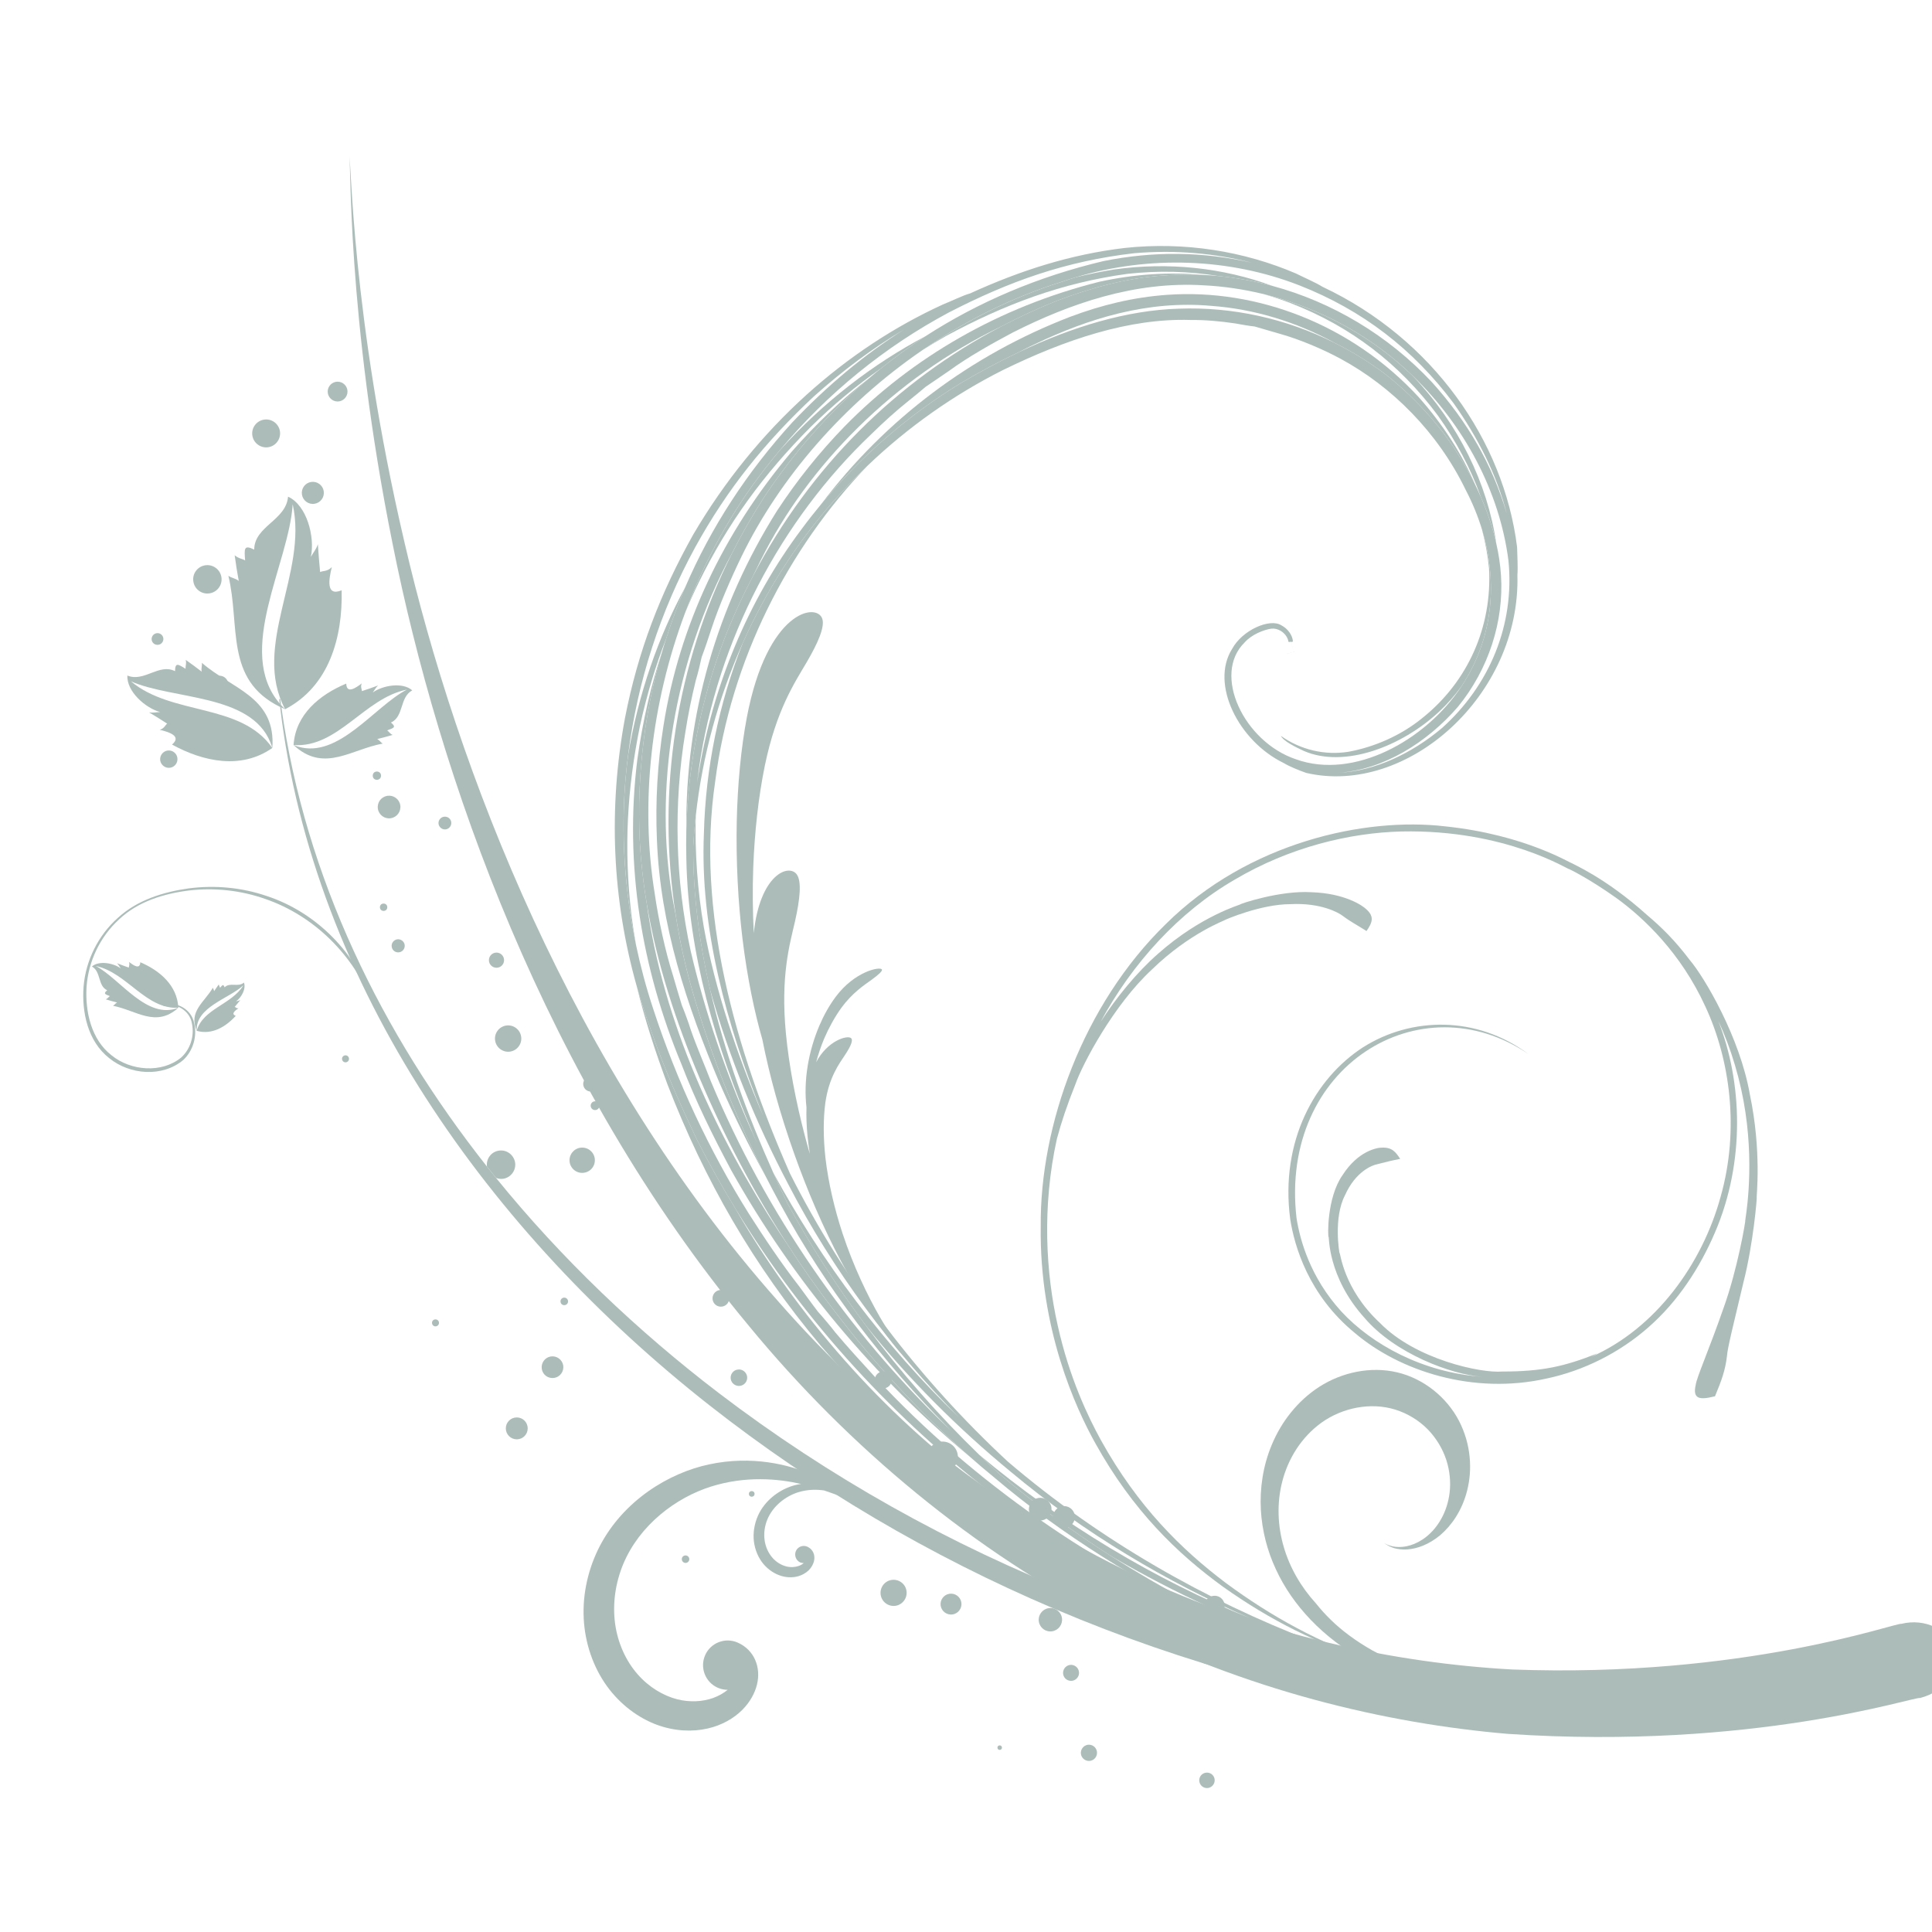 <?xml version="1.0" encoding="utf-8"?>
<!-- Generator: Adobe Illustrator 16.0.3, SVG Export Plug-In . SVG Version: 6.00 Build 0)  -->
<!DOCTYPE svg PUBLIC "-//W3C//DTD SVG 1.1//EN" "http://www.w3.org/Graphics/SVG/1.1/DTD/svg11.dtd">
<svg version="1.1" id="Layer_1" xmlns="http://www.w3.org/2000/svg" xmlns:xlink="http://www.w3.org/1999/xlink" x="0px" y="0px"
	 width="120px" height="120px" viewBox="0 0 120 120" enable-background="new 0 0 120 120" xml:space="preserve">
<g opacity="0.5">
	<g>
		<g>
			<g>
				<path fill="#597A74" d="M23.132,62.337L23.132,62.337c-0.924-3.095-3.478-5.678-6.579-6.689
					c-1.543-0.528-3.205-0.678-4.814-0.471c-1.594,0.221-3.216,0.724-4.424,1.839c-1.214,1.081-1.99,2.638-2.124,4.265
					c-0.118,1.583,0.254,3.393,1.593,4.443c1.273,1.035,3.289,1.209,4.598,0.115c0.614-0.574,0.878-1.483,0.674-2.292
					c-0.146-0.845-1.116-1.41-1.903-1.094l0.018,0.045c0.778-0.263,1.638,0.303,1.751,1.083c0.164,0.762-0.101,1.595-0.676,2.11
					c-1.201,0.982-3.127,0.83-4.319-0.145c-1.257-0.974-1.646-2.706-1.55-4.253c0.109-1.58,0.841-3.115,2.019-4.188
					c1.17-1.109,2.782-1.603,4.36-1.797c1.592-0.186,3.224-0.003,4.731,0.531C19.52,56.885,21.982,59.334,23.132,62.337z"/>
			</g>
		</g>
		<path fill="#597A74" d="M5.957,60c1.525,0.82,3.178,3.368,5.12,2.593c-1.395,1.261-2.608,0.16-4.058-0.121
			c0.109-0.062,0.129-0.138,0.254-0.206c-0.255-0.062-0.432-0.113-0.702-0.195c0.134-0.062,0.165-0.14,0.252-0.201
			c-0.302-0.117-0.422-0.154-0.164-0.362c-0.598-0.276-0.37-1.153-0.95-1.477c0.44-0.382,1.337-0.217,1.795,0.12
			c-0.099-0.131-0.125-0.217-0.237-0.324c0.163,0.068,0.541,0.205,0.734,0.272c-0.009-0.075,0.077-0.191,0.008-0.354
			c0.267,0.204,0.685,0.507,0.706,0.021c1.209,0.52,2.292,1.434,2.362,2.827C9.058,62.703,7.886,60.41,5.957,60z"/>
		<path fill="#597A74" d="M15.114,61.203c-0.896,0.828-2.972,1.344-2.896,2.822c-0.521-1.217,0.488-1.779,1.004-2.678
			c0.021,0.083,0.064,0.117,0.076,0.215c0.103-0.157,0.179-0.262,0.295-0.421c0.01,0.099,0.058,0.139,0.076,0.213
			c0.148-0.175,0.199-0.249,0.281-0.03c0.321-0.334,0.85,0.017,1.2-0.295c0.151,0.383-0.161,0.94-0.493,1.168
			c0.113-0.031,0.178-0.033,0.271-0.082c-0.083,0.096-0.258,0.312-0.348,0.425c0.054,0.014,0.108,0.099,0.233,0.088
			c-0.198,0.131-0.491,0.343-0.171,0.468c-0.625,0.687-1.482,1.197-2.426,0.93C12.606,62.65,14.401,62.393,15.114,61.203z"/>
	</g>
	<g>
		<path fill="#597A74" d="M95.359,104.958c-1.293-0.052-2.465-0.169-3.533-0.33c-0.986-0.151-1.889-0.341-2.715-0.572
			c-0.777-0.214-1.492-0.46-2.152-0.729c-0.624-0.251-1.202-0.533-1.734-0.826c-0.508-0.288-0.977-0.591-1.41-0.913
			c-0.418-0.309-0.803-0.632-1.15-0.973c-0.34-0.326-0.648-0.673-0.928-1.024c-0.938-1.026-1.63-2.23-2.002-3.512
			c-0.378-1.287-0.441-2.708-0.091-4.063c0.179-0.699,0.47-1.378,0.876-2.007c0.413-0.633,0.943-1.205,1.578-1.659
			c1.287-0.912,3.027-1.271,4.559-0.799c0.766,0.239,1.464,0.664,2.017,1.222c0.539,0.555,0.937,1.223,1.163,1.922
			c0.217,0.674,0.275,1.365,0.202,2.01c-0.073,0.611-0.26,1.173-0.53,1.648c-0.247,0.442-0.563,0.813-0.911,1.09
			c-0.318,0.258-0.668,0.439-1.007,0.54c-0.317,0.098-0.629,0.124-0.912,0.093c-0.265-0.03-0.506-0.112-0.7-0.231
			c0.173,0.131,0.378,0.238,0.611,0.312c0.252,0.071,0.532,0.099,0.824,0.079c0.315-0.022,0.646-0.099,0.979-0.236
			c0.355-0.145,0.715-0.361,1.052-0.64c0.359-0.305,0.695-0.685,0.98-1.134c0.305-0.481,0.551-1.039,0.704-1.655
			c0.164-0.646,0.224-1.354,0.151-2.083c-0.071-0.75-0.288-1.516-0.656-2.229c-0.755-1.462-2.186-2.629-3.838-3.019
			c-1.65-0.391-3.438-0.005-4.835,0.892c-0.686,0.44-1.283,0.994-1.78,1.613c-0.488,0.606-0.874,1.27-1.166,1.963
			c-0.284,0.67-0.478,1.368-0.587,2.058c-0.109,0.68-0.14,1.357-0.104,2.018c0.074,1.292,0.4,2.542,0.927,3.674
			c0.523,1.142,1.259,2.198,2.166,3.148c0.467,0.488,0.992,0.955,1.566,1.393c0.597,0.453,1.258,0.88,1.979,1.277
			c0.379,0.204,0.776,0.402,1.191,0.589c0.43,0.191,0.877,0.378,1.354,0.552c0.488,0.181,1.005,0.351,1.556,0.505
			c0.565,0.166,1.168,0.312,1.804,0.446c0.667,0.14,1.376,0.264,2.127,0.365c0.794,0.106,1.639,0.191,2.541,0.252
			c0.475,0.032,0.966,0.058,1.469,0.067c0.523,0.021,1.068,0.028,1.627,0.026c0.587-0.004,1.191-0.014,1.818-0.038
			c0.658-0.029,1.336-0.064,2.047-0.116c0.493-0.038,1.006-0.081,1.524-0.133l0.587-1.431c-1.619,0.242-3.103,0.406-4.464,0.505
			C98.367,104.989,96.781,105.011,95.359,104.958z"/>
	</g>
	<g>
		<path fill="#597A74" d="M36.256,100.527c0.074,1.51,0.576,3.003,1.443,4.204c0.832,1.15,1.951,1.972,3.101,2.399
			c1.09,0.4,2.204,0.45,3.149,0.231c0.889-0.198,1.635-0.636,2.153-1.154c0.486-0.485,0.783-1.048,0.913-1.564
			c0.266-1.079-0.161-2.164-1.194-2.618c-0.777-0.343-1.682,0.008-2.022,0.778c-0.344,0.776,0.008,1.685,0.781,2.025
			c0.2,0.088,0.412,0.129,0.619,0.13c-0.254,0.206-0.559,0.382-0.915,0.51c-0.629,0.223-1.417,0.28-2.227,0.077
			c-0.861-0.224-1.748-0.747-2.452-1.552c-0.749-0.851-1.24-1.97-1.4-3.146c-0.169-1.237,0.021-2.531,0.502-3.692
			c1.018-2.44,3.279-4.139,5.47-4.826c2.145-0.67,4.152-0.483,5.577-0.159c-0.075,0.012-0.146,0.025-0.223,0.04
			c-0.89,0.186-1.863,0.794-2.376,1.771c-0.24,0.473-0.371,1.018-0.346,1.563c0.028,0.525,0.201,1.043,0.505,1.465
			c0.289,0.396,0.681,0.684,1.08,0.83c0.376,0.143,0.77,0.158,1.096,0.087c0.312-0.074,0.567-0.222,0.749-0.4
			c0.168-0.176,0.271-0.369,0.317-0.551c0.096-0.372-0.057-0.752-0.414-0.909c-0.273-0.117-0.588,0.001-0.707,0.269
			c-0.117,0.272,0.004,0.592,0.272,0.712c0.069,0.028,0.145,0.04,0.216,0.038c-0.087,0.072-0.193,0.139-0.315,0.179
			c-0.221,0.078-0.495,0.099-0.778,0.027c-0.297-0.077-0.611-0.258-0.852-0.536c-0.261-0.298-0.434-0.691-0.488-1.098
			c-0.061-0.432,0.008-0.88,0.174-1.286c0.354-0.848,1.144-1.441,1.906-1.682c0.592-0.185,1.156-0.179,1.614-0.115
			c0.759,0.254,1.175,0.439,1.236,0.365c0.006-0.004,0.009-0.018,0.006-0.029c0.005-0.002,0.008-0.001,0.01-0.008
			c0.011-0.011-0.011-0.047-0.068-0.1c-0.188-0.241-0.827-0.729-1.953-1.221c-1.432-0.621-3.718-1.187-6.347-0.63
			c-2.547,0.533-5.356,2.271-6.817,5.085C36.548,97.393,36.177,98.966,36.256,100.527z"/>
	</g>
	<g>
		<path fill="#597A74" d="M39.75,45.082c-0.805,3.943-1.007,7.619-0.539,11.678c0.08,0.641,0.177,1.278,0.289,1.912
			c-0.709-3.4-0.932-6.903-0.648-10.286c0.045-0.495,0.097-0.993,0.162-1.481c0.636-3.815,1.871-7.342,3.552-10.438
			c-0.45,1.05-0.848,2.12-1.193,3.213C40.704,41.392,40.174,43.157,39.75,45.082z"/>
		<path fill="#597A74" d="M75.371,100.48c0.006,0.002,0.017,0.005,0.025,0.008c0.025,0.012,0.051,0.022,0.072,0.036
			C75.438,100.509,75.404,100.49,75.371,100.48z"/>
		<path fill="#597A74" d="M41.466,67.376c-0.769-2.069-1.421-4.065-1.917-6.124c0.258,0.918,0.55,1.83,0.882,2.731
			c0.802,2.335,1.812,4.611,2.876,6.84c0.74,1.459,1.539,2.884,2.386,4.269c3.8,6.594,9.114,12.682,15.282,17.209
			c0.334,0.253,0.687,0.515,1.056,0.775c1.232,0.935,2.495,1.824,3.78,2.669c3.497,2.279,7.104,4.177,10.719,5.66
			c-7.335-2.793-14.349-6.952-20.416-12.478c-1.815-1.66-3.516-3.467-5.134-5.341C46.785,78.584,43.768,73.313,41.466,67.376z"/>
		<path fill="#597A74" d="M77.89,101.454c6.608,2.399,13.222,3.569,19.019,3.8c-4.816-0.327-10.322-1.204-15.687-3.058
			c-4.147-1.335-8.22-3.221-12.141-5.501c-2.362-1.504-4.725-3.22-7.02-5.159c-0.424-0.386-0.841-0.784-1.256-1.191
			c5.157,4.32,10.964,7.783,16.816,10.155c-5.136-2.233-10.27-5.264-14.833-9.078c-3.302-2.719-6.338-5.753-9.012-9.092
			c-1.761-2.367-3.395-4.903-4.859-7.57c-0.303-0.637-0.603-1.278-0.892-1.927c3.03,5.561,6.936,10.773,11.521,15.187
			c-4.167-4.226-7.813-9.112-10.583-14.456c-2.036-3.875-3.688-7.937-4.851-12.063c-0.673-2.919-1.064-5.895-1.06-8.878
			c0.037-0.661,0.09-1.322,0.164-1.983c-0.061,2.304,0.1,4.64,0.502,6.957c0.696,3.87,2.048,7.881,3.671,11.682
			c-2.279-5.67-3.916-11.627-3.669-17.499c0.102-4.091,0.939-8.103,2.408-11.828c1.503-3.372,3.526-6.517,6.017-9.237
			c0.561-0.62,1.144-1.218,1.743-1.794C48.95,34.055,45.389,41,44.422,48.538c-1.196,8.054,1.225,16.577,4.642,24.343
			c3.413,6.775,8.124,12.886,13.536,17.903c5.794,4.952,12.379,8.639,18.833,11.123c7.038,2.373,13.866,3.268,19.477,3.4
			c6.327-0.106,11.349-1.1,14.401-1.631c-0.527,0.142-0.8,0.212-1.328,0.351c-3.649,0.74-9.049,1.719-14.914,1.595
			c-3.924-0.015-8.096-0.407-12.404-1.27c-2.315-0.578-4.779-1.314-7.327-2.262C78.856,101.884,78.373,101.671,77.89,101.454z"/>
		<path fill="#597A74" d="M65.811,95.745c3.497,2.279,7.104,4.177,10.719,5.66c0.557,0.225,1.11,0.447,1.663,0.651
			c6.01,2.368,12.174,3.529,16.863,4.041c0.632,0.029,0.958,0.046,1.599,0.073c-2.735-0.349-6.16-0.869-9.99-1.818
			c-2.315-0.578-4.779-1.314-7.327-2.262c-0.48-0.207-0.964-0.42-1.447-0.637c-2.841-1.289-5.82-2.858-8.809-4.759
			c-2.362-1.504-4.725-3.22-7.02-5.159c-0.424-0.386-0.841-0.784-1.256-1.191c-2.472-2.398-4.844-5.079-7.028-8.015
			c-1.761-2.367-3.395-4.903-4.859-7.57c-0.303-0.637-0.603-1.278-0.892-1.927c-1.607-3.587-3.011-7.409-3.912-11.333
			c-0.673-2.919-1.064-5.895-1.06-8.878c0.037-0.661,0.09-1.322,0.164-1.983c0.406-3.667,1.397-7.291,2.912-10.688
			c1.503-3.372,3.526-6.517,6.017-9.237c0.561-0.62,1.144-1.218,1.743-1.794c2.512-2.4,5.363-4.407,8.416-5.94
			c3.86-1.886,7.825-3.223,11.623-3.105c0.934-0.008,1.861,0.076,2.799,0.216c0.316,0.059,0.925,0.164,1.195,0.188
			c0.653,0.19,0.97,0.282,1.546,0.448c1.233,0.343,2.716,0.967,3.832,1.579c3.122,1.696,5.993,4.519,7.742,8.138
			c0.413,0.789,0.746,1.605,1.003,2.438c0.912,2.994,0.75,6.193-0.836,9.03c-0.138,0.246-0.285,0.489-0.442,0.728
			c-2.225,3.354-6.687,5.818-10.282,4.519c-3.219-1.081-5.216-5.262-3.182-7.253c0.436-0.498,1.199-0.794,1.665-0.859
			c0.402-0.042,0.787,0.218,0.954,0.519c0.041,0.082,0.085,0.16,0.092,0.25c-0.007,0.083,0.109,0.06,0.17,0.039l0,0l0,0
			l-0.002-0.004l0,0c0,0-0.002-0.004-0.004-0.008c0.001-0.003,0.001-0.003-0.003-0.004l0.001-0.003
			c0.003,0.004,0.003,0.004,0.002,0.008c-0.002-0.008-0.003-0.015-0.007-0.023c-0.012-0.045-0.025-0.094-0.007-0.026
			c-0.035-0.139-0.05-0.183,0.007,0.026c0.004,0.008,0.005,0.016,0.007,0.023c0.002,0.004,0.004,0.008,0.004,0.008
			s-0.002-0.004-0.004-0.008c0.002,0.004,0.004,0.008,0.004,0.008l0,0l0.002,0.004l0,0l0,0l0,0c0,0,0,0-0.001,0.003
			c0.001-0.003,0.001-0.003,0.001-0.003c-0.001,0.003,0.01,0.014,0.026,0.019c0.031,0.003,0.072-0.005,0.093-0.048
			c-0.031-0.375-0.318-0.781-0.721-0.989c-0.714-0.451-2.425,0.293-3.06,1.475c-1.366,2.174,0.402,5.714,3.198,7.075
			c0.385,0.232,0.961,0.461,1.41,0.62c6.251,1.451,13.317-4.785,13.117-12.296c0.037-0.495-0.008-1.208-0.021-1.739
			c-0.822-6.575-5.225-12.931-12.087-16.16c-0.402-0.255-1.159-0.58-1.652-0.827c-3.209-1.375-6.888-1.987-10.628-1.584
			c-3.347,0.397-6.468,1.389-9.616,2.828c-0.391,0.098-1.178,0.487-1.661,0.675c-5.972,2.722-11.581,7.573-15.525,14.295
			c-2.043,3.649-3.426,7.222-4.241,11.4c-1.04,5.605-0.799,11.241,0.73,16.655c0.258,0.918,0.55,1.83,0.882,2.731
			c0.802,2.335,1.812,4.611,2.876,6.84c0.74,1.459,1.539,2.884,2.386,4.269c4.305,7.055,9.921,13.123,16.338,17.984
			C63.263,94.011,64.525,94.9,65.811,95.745z M80.186,39.854L80.186,39.854L80.186,39.854
			C80.186,39.854,80.188,39.855,80.186,39.854z M80.186,39.854L80.186,39.854L80.186,39.854c0,0,0,0,0.003,0.001L80.186,39.854z
			 M80.186,39.854L80.186,39.854L80.186,39.854L80.186,39.854z M43.368,48.194c-0.024,0.135-0.05,0.27-0.071,0.405
			c0.037-0.288,0.075-0.579,0.115-0.866c1.143-7.95,5.087-15.427,10.698-20.758c0.751-0.737,1.522-1.437,2.321-2.076
			c0.282-0.218,0.813-0.661,1.064-0.875c0.6-0.398,0.899-0.618,1.467-1c1.148-0.842,2.676-1.697,3.946-2.373
			c3.529-1.783,7.565-3.198,11.868-2.929c1.242,0.061,2.492,0.249,3.722,0.547c3.001,0.735,5.889,2.169,8.303,4.218
			c0.335,0.282,0.659,0.58,0.975,0.885c3.144,3.043,5.363,7.126,5.917,11.452c0.395,3.993-1.181,7.752-4.121,10.389
			c-1.879,1.587-4.185,2.678-6.427,2.785c2.787-0.187,5.504-1.885,7.417-4.106c1.908-2.34,2.852-5.313,2.667-8.154
			c-0.042-0.665-0.144-1.328-0.293-1.98c-0.22-0.996-0.555-1.973-0.97-2.916c-0.107-0.241-0.212-0.477-0.324-0.708
			c-0.4-0.809-0.851-1.588-1.336-2.328c-1.182-1.759-2.677-3.328-4.303-4.599c-0.989-0.737-2.033-1.377-3.122-1.92
			c-2.999-1.497-6.324-2.239-9.656-2.115c-3.259,0.097-6.629,1.132-9.926,2.692c-1.223,0.58-2.438,1.23-3.631,1.936
			c-3.273,1.999-6.191,4.53-8.672,7.525c-0.407,0.493-0.808,0.998-1.19,1.517C46.434,37.327,44.245,42.662,43.368,48.194z
			 M46.741,70.344c0.095,0.222,0.193,0.444,0.291,0.669c-0.141-0.305-0.274-0.606-0.413-0.914
			c-1.554-3.533-2.835-7.255-3.714-11.009c-0.974-4.48-1.078-9.139-0.339-13.599c0.169-1.087,0.391-2.17,0.653-3.241
			c0.111-0.347,0.285-1.06,0.363-1.437c0.262-0.7,0.367-1.037,0.604-1.751c0.459-1.407,1.214-3.141,1.868-4.49
			c2.396-4.918,6.354-9.479,11.246-12.829c2.645-1.813,5.563-3.271,8.661-4.244c0.3-0.104,0.597-0.198,0.899-0.289
			c4.5-1.345,9.475-1.193,13.852,0.517c3.907,1.535,7.053,3.956,9.565,7.308c1.53,2.161,2.679,4.437,3.316,6.888
			c-0.88-3.044-2.454-5.749-4.656-8.188c-2.749-2.938-6.218-4.978-9.904-5.977c-1.096-0.297-2.213-0.5-3.333-0.611
			c-0.32-0.034-0.642-0.055-0.965-0.071c-0.853-0.042-1.702-0.029-2.55,0.041c-2.268,0.16-4.47,0.777-6.574,1.577
			c-1.173,0.471-2.318,1-3.427,1.583c-6.491,3.402-11.851,8.697-15.412,15.496c-0.665,1.271-1.27,2.589-1.804,3.966
			c-1.429,3.737-2.232,7.745-2.339,11.8c-0.015,0.619-0.014,1.243,0.002,1.865C42.747,59.22,44.466,64.995,46.741,70.344z
			 M58.873,88.664c0.058,0.053,0.113,0.114,0.167,0.169c-0.093-0.089-0.185-0.182-0.279-0.268
			c-6.031-5.8-11.206-13.228-14.601-21.388c-0.414-1.078-0.883-2.133-1.27-3.255c-0.105-0.35-0.373-1.087-0.541-1.488
			c-0.22-0.696-0.32-1.08-0.545-1.835c-0.486-1.523-0.906-3.483-1.139-5.1c-0.915-5.635-0.228-11.799,1.893-17.449
			c1.204-3.215,2.872-6.268,4.973-8.962c0.3-0.391,0.607-0.769,0.925-1.144c2.933-3.512,6.519-6.422,10.481-8.537
			c3.743-1.93,7.256-3.191,11.531-3.682c2.566-0.213,4.961,0.001,7.296,0.595c-3.014-0.689-6.073-0.74-9.23-0.103
			c-4.046,0.96-7.747,2.528-11.054,4.667c-0.957,0.621-1.878,1.288-2.765,2c-0.221,0.173-0.434,0.353-0.647,0.535
			c-0.727,0.615-1.43,1.256-2.109,1.936c-1.676,1.689-3.191,3.549-4.486,5.504c-0.733,1.136-1.4,2.302-2.004,3.5
			c-3.454,6.875-4.712,14.697-3.495,22.501c0.242,1.551,0.577,3.099,1.018,4.641c1.157,4.007,2.695,7.888,4.571,11.576
			c0.301,0.586,0.605,1.164,0.92,1.741C51.307,80.022,54.94,84.7,58.873,88.664z M75.396,100.488
			c0.025,0.012,0.051,0.022,0.072,0.036c-0.031-0.016-0.064-0.034-0.098-0.044c-7.232-3.21-14.791-8.239-21.074-15.009
			c-0.82-0.897-1.637-1.787-2.408-2.705c-0.227-0.303-0.767-0.945-1.082-1.293c-0.459-0.598-0.668-0.908-1.175-1.587
			c-1.05-1.34-2.195-3.047-3.114-4.495c-2.461-3.927-4.491-8.262-5.958-12.769c-0.427-1.291-0.779-2.614-1.06-3.952
			c-0.709-3.4-0.932-6.903-0.648-10.286c0.045-0.495,0.097-0.993,0.162-1.481c0.574-4.572,2.006-8.946,4.159-12.895
			c2.012-3.662,4.375-6.573,7.363-9.371c1.83-1.644,3.656-2.994,5.627-4.181c-2.541,1.619-4.784,3.496-6.96,5.789
			c-2.813,3.091-5.039,6.51-6.638,10.22c-0.45,1.05-0.848,2.12-1.193,3.213c-0.083,0.252-0.159,0.506-0.234,0.76
			c-0.291,0.987-0.543,1.987-0.746,3.003c-0.481,2.448-0.713,4.913-0.695,7.364c0.011,1.786,0.179,3.544,0.468,5.274
			c0.629,3.789,1.841,7.436,3.294,10.891c1.504,3.547,3.297,6.987,5.418,10.271c0.905,1.402,1.869,2.775,2.898,4.113
			c2.547,3.365,5.41,6.438,8.504,9.159c0.484,0.425,0.973,0.847,1.47,1.25C66.055,95.418,70.839,98.332,75.396,100.488z"/>
		<path fill="#597A74" d="M58.761,88.565c0.036,0.032,0.075,0.065,0.112,0.099c0.058,0.053,0.113,0.114,0.167,0.169
			C58.947,88.744,58.855,88.651,58.761,88.565z"/>
		<path fill="#597A74" d="M45.415,72.685c-1.14-2.135-2.22-4.322-3.09-6.59c-2.466-5.915-3.552-12.363-2.74-18.913
			c0.331-2.38,0.837-4.589,1.553-6.743c-0.291,0.987-0.543,1.987-0.746,3.003c-0.481,2.448-0.713,4.913-0.695,7.364
			c0.011,1.786,0.179,3.544,0.468,5.274c1.018,7.458,4.366,14.531,8.231,20.443c0.151,0.232,0.314,0.474,0.48,0.719
			c0.905,1.402,1.869,2.775,2.898,4.113c2.547,3.365,5.41,6.438,8.504,9.159C54.299,85.545,49.269,79.567,45.415,72.685z"/>
		<path fill="#597A74" d="M43.392,36.194c-0.297,0.609-0.573,1.229-0.833,1.856c1.204-3.215,2.872-6.268,4.973-8.962
			c0.3-0.391,0.607-0.769,0.925-1.144c2.678-2.961,5.752-5.336,9.024-7.06c-0.957,0.621-1.878,1.288-2.765,2
			c-1.522,1.064-2.96,2.25-4.37,3.641C47.451,29.435,45.218,32.464,43.392,36.194z"/>
		<path fill="#597A74" d="M58.749,20.874c-0.489,0.278-0.973,0.565-1.447,0.869c2.645-1.813,5.563-3.271,8.661-4.244
			c0.3-0.104,0.597-0.198,0.899-0.289c0.764-0.186,1.529-0.342,2.303-0.467c3.409-0.488,6.816-0.11,9.87,1.016
			c-1.096-0.297-2.213-0.5-3.333-0.611c-1.837-0.301-3.72-0.355-5.691-0.137C65.937,17.572,62.398,18.904,58.749,20.874z"/>
		<path fill="#597A74" d="M46.619,70.099c0.041,0.084,0.084,0.163,0.122,0.245c0.095,0.222,0.193,0.444,0.291,0.669
			C46.892,70.708,46.758,70.406,46.619,70.099z"/>
		<path fill="#597A74" d="M40.801,52.128c-0.099-2.351,0.038-4.714,0.408-7.046c0.98-6.23,3.733-12.023,7.947-17.007
			c1.552-1.774,3.165-3.298,4.912-4.655c-0.727,0.615-1.43,1.256-2.109,1.936c-1.676,1.689-3.191,3.549-4.486,5.504
			c-0.733,1.136-1.4,2.302-2.004,3.5c-3.648,6.747-4.883,14.693-3.673,21.572c0.054,0.295,0.113,0.61,0.178,0.93
			c0.242,1.551,0.577,3.099,1.018,4.641c1.157,4.007,2.695,7.888,4.571,11.576c-1.052-1.905-2.004-3.843-2.868-5.806
			C42.657,62.455,40.999,57.457,40.801,52.128z"/>
		<path fill="#597A74" d="M48.266,31.72c1.213-1.852,2.609-3.603,4.197-5.239c4.21-4.289,9.592-7.414,15.815-8.979
			c2.186-0.479,4.334-0.619,6.459-0.425c-0.853-0.042-1.702-0.029-2.55,0.041c-2.268,0.16-4.47,0.777-6.574,1.577
			c-1.173,0.471-2.318,1-3.427,1.583c-6.671,3.201-12.017,8.645-14.93,14.51c-0.157,0.312-0.319,0.646-0.482,0.986
			c-0.665,1.271-1.27,2.589-1.804,3.966c-1.429,3.737-2.232,7.745-2.339,11.8C42.55,44.438,44.542,37.645,48.266,31.72z"/>
		<path fill="#597A74" d="M89.305,25.803c-2.369-3.19-5.39-5.524-9.142-6.976c-0.547-0.209-1.103-0.394-1.664-0.555
			c3.001,0.735,5.889,2.169,8.303,4.218c0.335,0.282,0.659,0.58,0.975,0.885c2.804,2.955,4.61,6.625,5.16,10.385
			c-0.22-0.996-0.555-1.973-0.97-2.916C91.345,29.084,90.436,27.388,89.305,25.803z"/>
		<path fill="#597A74" d="M43.412,47.733c-0.016,0.153-0.03,0.304-0.044,0.461c-0.024,0.135-0.05,0.27-0.071,0.405
			C43.334,48.312,43.372,48.021,43.412,47.733z"/>
		<path fill="#597A74" d="M66.432,19.691c2.016-0.76,3.988-1.23,6.066-1.379c5.602-0.397,11.47,1.854,15.616,6.351
			c1.484,1.67,2.679,3.504,3.528,5.473c-0.4-0.809-0.851-1.588-1.336-2.328c-1.182-1.759-2.677-3.328-4.303-4.599
			c-0.989-0.737-2.033-1.377-3.122-1.92c-2.394-1.316-5.037-2.103-7.645-2.291c-3.955-0.354-7.617,0.779-10.961,2.381
			c-0.313,0.145-0.64,0.31-0.977,0.486c-1.223,0.58-2.438,1.23-3.631,1.936c-3.273,1.999-6.191,4.53-8.672,7.525
			C55.045,25.975,60.342,22.049,66.432,19.691z"/>
		<path fill="#597A74" d="M91.211,41.912c-0.138,0.246-0.285,0.489-0.442,0.728c-0.414,0.563-0.869,1.083-1.367,1.547
			c-2.36,2.205-5.906,3.535-8.403,2.462c-0.527-0.243-1.286-0.616-1.441-0.942c1.223,0.867,2.73,1.22,4.193,0.987
			c1.575-0.286,3.25-0.99,4.627-2.125c2.782-2.234,4.311-5.624,4.107-9.272c-0.079-0.806-0.229-1.615-0.438-2.415
			C92.959,35.876,92.797,39.075,91.211,41.912z"/>
		<polygon fill="#597A74" points="80.356,40.463 80.35,40.466 80.354,40.467 		"/>
		<polygon fill="#597A74" points="80.354,40.471 80.354,40.471 80.354,40.471 		"/>
		<polygon fill="#597A74" points="80.354,40.467 80.354,40.471 80.354,40.467 		"/>
		<polygon fill="#597A74" points="80.354,40.471 80.352,40.474 80.352,40.474 80.352,40.474 80.354,40.471 		"/>
		<path fill="#597A74" d="M80.186,39.854L80.186,39.854L80.186,39.854L80.186,39.854c-0.002,0.007,0,0.011,0.004,0.012
			c0.024,0.104,0.077,0.289,0.162,0.608l0,0c-0.015-0.055-0.103-0.379-0.162-0.598C80.189,39.876,80.188,39.869,80.186,39.854
			L80.186,39.854L80.186,39.854z"/>
		<path fill="#597A74" d="M80.18,39.842L80.18,39.842L80.18,39.842L80.18,39.842c-0.002-0.008-0.003-0.015-0.007-0.023
			c-0.001-0.011-0.003-0.018-0.007-0.026c0.002,0.007,0.006,0.016,0.007,0.026C80.177,39.824,80.178,39.834,80.18,39.842
			L80.18,39.842L80.18,39.842L80.18,39.842c0.002,0.004,0.002,0.004,0.004,0.008l0,0C80.184,39.85,80.182,39.846,80.18,39.842z"/>
		<polygon fill="#597A74" points="80.35,40.466 80.354,40.467 80.35,40.466 		"/>
		<path fill="#597A74" d="M79.98,40.6c0.004,0.001,0,0,0.004,0.001c-0.004-0.001-0.007-0.002-0.007,0.008
			C79.982,40.618,79.976,40.595,79.98,40.6z"/>
		<path fill="#597A74" d="M80.352,40.474L80.352,40.474C80.354,40.484,80.356,40.485,80.352,40.474z"/>
		<path fill="#597A74" d="M79.984,40.601L79.984,40.601C80.012,40.592,80.034,40.588,79.984,40.601z"/>
		<path fill="#597A74" d="M80.369,40.479c0,0-0.004,0-0.005,0.002C80.365,40.478,80.367,40.471,80.369,40.479z"/>
		<path fill="#597A74" d="M79.984,40.601c-0.05,0.009-0.112,0.025,0.311-0.092c-0.062,0.017-0.164,0.045-0.307,0.09
			C79.988,40.599,79.985,40.598,79.984,40.601z"/>
		<path fill="#597A74" d="M80.361,40.48c0.001-0.003-0.002-0.008-0.004-0.012c-0.002,0.006,0,0.011,0.002,0.015
			c-0.037,0.013-0.038,0.016-0.025,0.013c-0.013,0.003-0.023,0.007-0.039,0.013c0.016-0.005,0.026-0.009,0.042-0.012
			c0.035-0.007,0.126-0.035,0.037-0.013c-0.008,0.001-0.012,0.003-0.013,0.007l0,0c-0.003-0.005,0.001-0.003,0.001-0.003
			c0.001-0.003,0.001-0.003,0.002-0.007C80.361,40.48,80.361,40.48,80.361,40.48z M80.358,40.49L80.358,40.49L80.358,40.49z"/>
		<polygon fill="#597A74" points="80.357,40.469 80.356,40.463 80.356,40.463 		"/>
	</g>
	<g>
		<circle fill="#597A74" cx="20.969" cy="24.322" r="0.615"/>
		<path fill="#597A74" d="M16.664,27.777c0.472-0.073,0.796-0.518,0.723-0.993c-0.074-0.469-0.517-0.796-0.99-0.72
			c-0.472,0.073-0.796,0.517-0.723,0.99C15.748,27.526,16.191,27.85,16.664,27.777z"/>
		<path fill="#597A74" d="M19.535,31.29c0.374-0.057,0.63-0.408,0.572-0.783c-0.057-0.374-0.408-0.629-0.783-0.572
			c-0.375,0.061-0.63,0.409-0.569,0.787C18.813,31.093,19.163,31.352,19.535,31.29z"/>
		<path fill="#597A74" d="M12.745,35.112c-0.483,0.073-0.813,0.527-0.735,1.007c0.073,0.483,0.526,0.813,1.007,0.735
			c0.479-0.075,0.812-0.522,0.735-1.007C13.677,35.368,13.225,35.037,12.745,35.112z"/>
		<path fill="#597A74" d="M9.727,39.33c-0.199,0.03-0.336,0.216-0.306,0.417c0.03,0.197,0.217,0.334,0.419,0.301
			c0.199-0.03,0.335-0.216,0.303-0.419C10.11,39.435,9.925,39.298,9.727,39.33z"/>
		<circle fill="#597A74" cx="13.636" cy="42.51" r="0.54"/>
		<path fill="#597A74" d="M10.402,46.618c-0.294,0.048-0.493,0.323-0.451,0.618c0.048,0.293,0.324,0.494,0.616,0.45
			c0.296-0.046,0.496-0.323,0.449-0.618C10.973,46.775,10.697,46.575,10.402,46.618z"/>
		<circle fill="#597A74" cx="23.409" cy="48.178" r="0.257"/>
		<path fill="#597A74" d="M28.584,47.773c0.134-0.019,0.223-0.144,0.205-0.278c-0.022-0.134-0.147-0.228-0.279-0.205
			c-0.135,0.021-0.227,0.146-0.205,0.282C28.324,47.703,28.448,47.796,28.584,47.773z"/>
		<path fill="#597A74" d="M24.274,50.82c0.384-0.058,0.646-0.417,0.589-0.803c-0.062-0.386-0.421-0.647-0.807-0.587
			c-0.384,0.063-0.645,0.419-0.586,0.805C23.531,50.619,23.892,50.883,24.274,50.82z"/>
		<path fill="#597A74" d="M27.697,51.512c0.214-0.036,0.363-0.239,0.33-0.455c-0.035-0.215-0.235-0.363-0.453-0.328
			c-0.217,0.032-0.366,0.236-0.334,0.452C27.276,51.396,27.479,51.544,27.697,51.512z"/>
		<circle fill="#597A74" cx="23.826" cy="56.35" r="0.228"/>
		<path fill="#597A74" d="M24.795,59.148c0.222-0.034,0.371-0.24,0.339-0.464c-0.034-0.22-0.241-0.37-0.464-0.341
			c-0.223,0.038-0.377,0.246-0.339,0.468C24.361,59.03,24.573,59.186,24.795,59.148z"/>
		<circle fill="#597A74" cx="30.838" cy="59.638" r="0.471"/>
		<path fill="#597A74" d="M21.494,65.981c0.119-0.02,0.2-0.131,0.18-0.247c-0.016-0.119-0.129-0.203-0.249-0.184
			c-0.116,0.02-0.2,0.129-0.178,0.25C21.264,65.919,21.375,65.998,21.494,65.981z"/>
		<path fill="#597A74" d="M31.688,65.316c0.446-0.07,0.752-0.492,0.68-0.936c-0.07-0.446-0.488-0.751-0.931-0.682
			c-0.445,0.07-0.754,0.487-0.684,0.932C30.823,65.082,31.243,65.384,31.688,65.316z"/>
		<path fill="#597A74" d="M35.796,64.797c0.182-0.024,0.303-0.193,0.275-0.372c-0.028-0.182-0.192-0.304-0.376-0.275
			c-0.18,0.025-0.301,0.198-0.271,0.375C35.45,64.703,35.619,64.827,35.796,64.797z"/>
		<path fill="#597A74" d="M31.258,73.215c0.479-0.077,0.81-0.53,0.735-1.011c-0.079-0.479-0.529-0.813-1.011-0.736
			c-0.477,0.075-0.798,0.514-0.736,0.989c0.187,0.235,0.372,0.473,0.561,0.703C30.947,73.215,31.101,73.237,31.258,73.215z"/>
		<path fill="#597A74" d="M36.766,67.792c0.255-0.038,0.431-0.283,0.393-0.537c-0.042-0.256-0.283-0.431-0.537-0.39
			c-0.258,0.037-0.433,0.278-0.393,0.534C36.271,67.655,36.508,67.832,36.766,67.792z"/>
		<circle fill="#597A74" cx="36.961" cy="68.676" r="0.273"/>
		<path fill="#597A74" d="M36.281,72.839c0.431-0.064,0.724-0.464,0.658-0.895c-0.068-0.432-0.47-0.721-0.899-0.656
			c-0.427,0.066-0.723,0.466-0.657,0.9C35.453,72.617,35.854,72.908,36.281,72.839z"/>
		<path fill="#597A74" d="M27.08,82.38c0.123-0.02,0.204-0.129,0.184-0.249c-0.019-0.12-0.13-0.197-0.25-0.178
			c-0.118,0.013-0.2,0.13-0.179,0.243C26.853,82.319,26.963,82.4,27.08,82.38z"/>
		<path fill="#597A74" d="M35.086,81.062c0.127-0.017,0.215-0.138,0.194-0.267c-0.021-0.127-0.14-0.215-0.271-0.195
			c-0.128,0.021-0.215,0.14-0.193,0.267C34.832,80.997,34.954,81.085,35.086,81.062z"/>
		<path fill="#597A74" d="M34.422,85.584c0.366-0.057,0.616-0.402,0.561-0.77c-0.06-0.368-0.405-0.618-0.77-0.561
			c-0.367,0.056-0.617,0.401-0.562,0.771C33.707,85.393,34.049,85.643,34.422,85.584z"/>
		<circle fill="#597A74" cx="32.097" cy="88.719" r="0.68"/>
		<path fill="#597A74" d="M44.854,81.154c0.285-0.042,0.478-0.31,0.436-0.594c-0.048-0.281-0.312-0.475-0.596-0.432
			c-0.28,0.043-0.475,0.311-0.432,0.595C44.306,81.005,44.57,81.198,44.854,81.154z"/>
		<path fill="#597A74" d="M45.975,86.077c0.277-0.041,0.472-0.304,0.429-0.585c-0.049-0.279-0.309-0.472-0.587-0.426
			c-0.285,0.042-0.473,0.305-0.43,0.586C45.429,85.928,45.693,86.121,45.975,86.077z"/>
		<path fill="#597A74" d="M42.618,97.074c0.123-0.021,0.214-0.14,0.193-0.267c-0.021-0.128-0.14-0.215-0.268-0.194
			c-0.127,0.021-0.213,0.136-0.192,0.264S42.491,97.093,42.618,97.074z"/>
		<circle fill="#597A74" cx="46.691" cy="92.789" r="0.175"/>
		<path fill="#597A74" d="M54.942,86.23c0.286-0.047,0.483-0.313,0.438-0.601c-0.046-0.289-0.312-0.486-0.6-0.441
			c-0.286,0.046-0.483,0.313-0.438,0.604C54.389,86.078,54.654,86.275,54.942,86.23z"/>
		<path fill="#597A74" d="M55.109,88.024c0.146-0.021,0.247-0.161,0.225-0.311c-0.024-0.146-0.163-0.25-0.311-0.225
			c-0.146,0.024-0.247,0.161-0.225,0.311C54.82,87.945,54.959,88.046,55.109,88.024z"/>
		<path fill="#597A74" d="M58.69,91.437c0.522-0.085,0.877-0.574,0.794-1.092c-0.08-0.52-0.568-0.876-1.088-0.796
			c-0.521,0.082-0.877,0.566-0.797,1.091C57.683,91.158,58.169,91.517,58.69,91.437z"/>
		<path fill="#597A74" d="M55.628,99.738c0.441-0.071,0.743-0.487,0.675-0.93c-0.068-0.441-0.484-0.743-0.926-0.675
			c-0.442,0.068-0.744,0.484-0.676,0.93C54.771,99.503,55.186,99.807,55.628,99.738z"/>
		<path fill="#597A74" d="M59.169,100.275c0.355-0.053,0.597-0.392,0.543-0.742c-0.058-0.354-0.388-0.597-0.744-0.54
			c-0.352,0.055-0.594,0.386-0.541,0.739C58.483,100.089,58.818,100.329,59.169,100.275z"/>
		<path fill="#597A74" d="M64.717,94.434c0.385-0.065,0.646-0.426,0.588-0.808c-0.063-0.384-0.419-0.645-0.805-0.587
			c-0.386,0.063-0.645,0.422-0.586,0.805C63.976,94.229,64.332,94.491,64.717,94.434z"/>
		<circle fill="#597A74" cx="66.088" cy="94.22" r="0.675"/>
		<path fill="#597A74" d="M65.129,99.887c-0.394,0.062-0.667,0.433-0.605,0.829c0.061,0.397,0.432,0.671,0.83,0.605
			c0.398-0.063,0.667-0.437,0.605-0.829c-0.035-0.232-0.181-0.418-0.368-0.525c-0.053-0.02-0.104-0.04-0.153-0.063
			C65.342,99.879,65.234,99.869,65.129,99.887z"/>
		<circle fill="#597A74" cx="62.093" cy="108.549" r="0.14"/>
		<path fill="#597A74" d="M66.603,104.396c0.267-0.045,0.457-0.3,0.412-0.569c-0.044-0.271-0.296-0.456-0.568-0.414
			c-0.271,0.045-0.452,0.294-0.413,0.569C66.073,104.252,66.329,104.438,66.603,104.396z"/>
		<path fill="#597A74" d="M67.713,109.37c0.274-0.044,0.461-0.303,0.419-0.575c-0.042-0.278-0.298-0.464-0.574-0.423
			c-0.273,0.047-0.461,0.302-0.419,0.578C67.182,109.221,67.438,109.411,67.713,109.37z"/>
		<path fill="#597A74" d="M75.537,100.36c0.343-0.057,0.577-0.375,0.523-0.716c-0.055-0.341-0.376-0.578-0.718-0.521
			c-0.34,0.051-0.575,0.369-0.522,0.713C74.874,100.178,75.197,100.411,75.537,100.36z"/>
		<path fill="#597A74" d="M75.041,111.055c0.259-0.043,0.439-0.29,0.4-0.553c-0.042-0.262-0.289-0.439-0.55-0.396
			c-0.261,0.039-0.441,0.286-0.398,0.545C74.531,110.916,74.778,111.093,75.041,111.055z"/>
		<path fill="#597A74" d="M44.662,86.537c-5.064-3.864-9.79-8.36-13.855-13.377c-0.188-0.23-0.374-0.468-0.561-0.703
			c-6.545-8.281-11.275-17.946-12.768-28.512c-0.025-0.012-0.054-0.025-0.078-0.035c2.059,17.433,13.081,32.705,26.675,43.384
			c6.521,5.119,13.726,9.36,21.362,12.61c0.049,0.022,0.101,0.043,0.153,0.063c7.962,3.377,16.394,5.681,24.999,6.79l1.258-1.699
			C74.851,103.443,58.305,96.934,44.662,86.537z"/>
		<path fill="#597A74" d="M17.342,43.424c0.007,0.092,0.021,0.182,0.031,0.273c0.029,0.032,0.053,0.06,0.083,0.09
			c-0.019-0.123-0.04-0.248-0.055-0.373L17.342,43.424z"/>
		<path fill="#597A74" d="M17.709,44.052c-0.091-0.086-0.171-0.174-0.253-0.265c-0.03-0.031-0.054-0.059-0.083-0.09
			c-2.783-3.247,0.576-8.672,0.806-12.375C19.142,35.594,15.608,40.088,17.709,44.052c2.742-1.431,3.58-4.468,3.511-7.388
			c-1.002,0.411-0.787-0.71-0.612-1.442c-0.266,0.291-0.582,0.224-0.724,0.311c-0.044-0.452-0.121-1.334-0.14-1.732
			c-0.104,0.323-0.255,0.465-0.434,0.784c0.258-1.235-0.244-3.199-1.419-3.737c-0.119,1.475-2.094,1.826-2.102,3.289
			c-0.656-0.327-0.615-0.047-0.565,0.671c-0.212-0.121-0.402-0.112-0.648-0.32c0.084,0.618,0.148,1.019,0.254,1.593
			c-0.248-0.188-0.421-0.159-0.646-0.319c0.752,3.09-0.253,6.451,3.216,8.148c0.024,0.01,0.053,0.023,0.078,0.035
			C17.552,43.982,17.63,44.017,17.709,44.052z"/>
	</g>
	<g>
		<path fill="#597A74" d="M56.022,83.966c0.1,0.103,0.168,0.167,0.202,0.192c0.154,0.126-0.362-0.442-1.229-1.775
			c-0.103-0.171-0.213-0.355-0.327-0.551c-0.784-1.357-1.658-3.175-2.333-5.213c-0.505-1.53-0.888-3.176-1.066-4.706
			c-0.136-1.229-0.14-2.422-0.006-3.413c0.225-1.591,0.864-2.432,1.238-2.999c0.341-0.52,0.51-0.902,0.353-1.026
			c-0.254-0.189-1.463,0.174-2.162,1.502c0.13-0.483,0.294-0.977,0.493-1.453c0.292-0.683,0.663-1.354,1.07-1.922
			c0.686-0.936,1.416-1.413,1.884-1.748c0.434-0.315,0.697-0.554,0.633-0.644c-0.132-0.182-1.69,0.127-2.861,1.699
			c-0.393,0.522-0.739,1.143-1.015,1.786c-0.337,0.789-0.585,1.643-0.723,2.469c-0.161,0.958-0.17,1.864-0.081,2.617
			c-0.018,0.557,0.004,1.149,0.063,1.764c0.036,0.363,0.085,0.74,0.145,1.121c-0.108-0.372-0.214-0.751-0.313-1.132
			c-0.55-2.096-0.976-4.313-1.17-6.313c-0.348-3.599,0.234-5.562,0.563-6.996c0.311-1.381,0.42-2.471,0.113-2.908
			c-0.494-0.696-2.3-0.007-2.675,3.644c-0.065-1.315-0.084-2.706-0.032-4.112c0.082-2.134,0.319-4.341,0.717-6.281
			c0.72-3.488,1.863-5.175,2.604-6.438c0.711-1.214,1.137-2.207,0.964-2.706c-0.354-1.01-3.416-0.506-4.683,6.13
			c-0.371,1.962-0.574,4.2-0.626,6.415c-0.054,2.51,0.08,5.055,0.356,7.343c0.297,2.435,0.749,4.58,1.232,6.248
			c0.226,1.145,0.506,2.312,0.824,3.459c0.686,2.458,1.563,4.9,2.496,7.053c1.027,2.367,2.125,4.385,3.093,5.893
			c1.261,2.104,2.324,3.261,2.533,3.437C56.395,84.482,56.284,84.333,56.022,83.966z"/>
	</g>
	<g>
		<g>
			<path fill="#597A74" d="M84.876,56.486c-0.241-0.245-1.361-1.002-3.405-1.068c-1.96-0.128-4.477,0.731-4.434,0.755
				c0.021,0.018-2.455,0.708-5.107,3.064c-1.334,1.166-2.619,2.756-3.567,4.228c1.96-3.634,4.877-6.833,8.315-8.822
				c3.415-2.023,7.156-2.92,10.364-2.998c6.517-0.143,10.454,2.435,10.414,2.332c0,0,1.152,0.534,2.917,1.785
				c1.736,1.251,4.036,3.447,5.546,6.748c1.52,3.255,2.146,7.616,0.952,11.819c-1.139,4.167-4.02,8.181-8.058,9.959
				c0.136-0.068,0.268-0.148,0.401-0.225c-2.052,0.817-3.456,1.126-5.91,1.125c-1.316,0.115-5.393-0.753-7.596-3.021
				c-2.298-2.137-2.451-4.401-2.507-4.338c-0.006,0.027-0.396-2.18,0.338-3.589c0.662-1.487,1.704-1.873,1.999-1.927
				c0.546-0.141,0.93-0.238,1.431-0.333c-0.276-0.415-0.494-0.722-1.122-0.699c-0.315-0.007-1.499,0.21-2.456,1.704
				c-0.998,1.41-0.924,3.896-0.867,3.853c0.034-0.063-0.079,2.466,2.232,5.021c1.879,2.212,5.415,3.532,7.312,3.655
				c-3.686-0.259-6.865-2.005-8.765-4.066c-1.914-2.105-2.555-4.398-2.774-5.796c-1.083-9.438,7.722-14.747,14.405-10.181
				c-3.216-2.397-7.267-2.326-10.278-0.419c-2.982,1.933-5.154,5.823-4.52,10.658c0.258,1.681,1.137,4.731,4.023,7.089
				c2.761,2.346,7.322,3.858,11.92,2.821c2.276-0.486,4.502-1.587,6.316-3.186c1.828-1.603,3.186-3.688,4.123-5.878
				c1.903-4.424,1.69-9.375,0.216-13.127c0.779,1.646,1.398,3.728,1.679,5.665c0.562,3.758-0.035,6.726-0.013,6.721
				c0.036-0.024-0.479,3.036-1.356,5.453c-0.883,2.542-1.667,4.298-1.718,4.741c-0.206,0.891,0.225,0.96,1.196,0.716
				c0.413-0.989,0.648-1.643,0.747-2.528c0.025-0.46,0.449-2.145,1.022-4.56c0.603-2.349,0.851-5.283,0.82-5.256
				c-0.027,0.006,0.323-2.845-0.422-6.394c-0.616-3.555-2.821-7.283-3.73-8.353c-0.938-1.241-1.761-2.043-2.635-2.781
				c-2.646-2.388-4.713-3.206-4.686-3.24c0.001,0.075-2.851-1.768-7.888-2.288c-4.937-0.578-12.192,0.967-17.342,6.072
				c-5.141,5.01-7.822,12.494-7.767,18.785c-0.082,6.361,2.164,11.262,3.398,13.472c2.322,4.176,5.09,6.848,7.937,8.911
				c2.87,2.037,5.874,3.579,9.647,4.759c-3.732-1.302-6.665-2.921-9.476-4.997c-2.778-2.096-5.473-4.748-7.76-8.863
				c-0.782-1.421-1.966-3.865-2.692-7.144c-0.736-3.256-0.981-7.362-0.05-11.583c0.278-1.036,0.618-2.057,1.146-3.38
				c0.447-1.279,2.381-4.944,4.76-7.142c2.343-2.28,4.583-3.063,4.559-3.085c-0.026,0.002,2.214-0.973,4.042-0.971
				c1.883-0.099,2.989,0.528,3.245,0.725c0.527,0.395,0.92,0.584,1.479,0.944C85.233,57.312,85.38,56.946,84.876,56.486z"/>
		</g>
	</g>
	<g>
		<g>
			<path fill="#597A74" d="M21.689,9.721c0.137-0.029-0.189,9.756,2.704,24.097c2.835,14.224,9.388,33.237,22.114,48.525
				c6.268,7.629,14.102,14.067,22.472,18.349c8.369,4.306,17.128,6.36,24.675,7.002c15.244,1.024,25.252-2.326,25.606-2.229
				c1.555-0.394,2.522-1.731,2.157-2.989c-0.364-1.262-1.854-1.982-3.323-1.616c-0.34-0.084-9.778,3.372-24.169,2.835
				c-7.134-0.391-15.435-2.067-23.506-5.909c-8.071-3.825-15.791-9.76-22.11-16.988C35.479,66.334,28.358,47.71,25.117,33.66
				C21.807,19.491,21.824,9.688,21.689,9.721z"/>
		</g>
	</g>
	<path fill="#597A74" d="M16.914,46.458c-0.025-0.093-0.057-0.177-0.09-0.263c-0.008-0.031-0.021-0.059-0.032-0.088
		c-1.223-3.023-6.072-2.647-8.66-3.788C10.688,44.465,14.967,43.647,16.914,46.458c-1.929,1.354-4.278,0.858-6.229-0.211
		c0.627-0.535-0.205-0.78-0.765-0.92c0.292-0.076,0.355-0.317,0.465-0.379c-0.29-0.191-0.861-0.55-1.125-0.7
		c0.256,0.038,0.403-0.013,0.685-0.021c-0.929-0.258-2.082-1.285-2.035-2.269c1.04,0.432,1.969-0.777,2.961-0.271
		c0.011-0.561,0.19-0.437,0.652-0.149c-0.007-0.184,0.069-0.313,0.013-0.552c0.391,0.276,0.64,0.46,0.991,0.73
		c-0.042-0.234,0.036-0.337,0.011-0.548c1.828,1.595,4.453,2.091,4.39,5.032c0,0.021-0.005,0.045-0.004,0.066
		C16.922,46.329,16.92,46.393,16.914,46.458z"/>
	<path fill="#597A74" d="M18.234,46.277c0.073,0.029,0.141,0.054,0.212,0.077c0.026,0.008,0.048,0.015,0.072,0.022
		c2.519,0.751,4.727-2.489,6.749-3.542C22.628,43.363,20.988,46.467,18.234,46.277c0.12-1.899,1.617-3.127,3.272-3.818
		c0.02,0.667,0.598,0.266,0.962-0.012c-0.098,0.22,0.021,0.381,0.007,0.48c0.266-0.085,0.78-0.262,1.008-0.351
		c-0.153,0.14-0.198,0.259-0.333,0.438c0.631-0.452,1.86-0.659,2.455-0.135c-0.799,0.435-0.505,1.627-1.323,1.999
		c0.349,0.287,0.181,0.338-0.233,0.486c0.117,0.087,0.161,0.2,0.338,0.284c-0.365,0.106-0.609,0.17-0.957,0.257
		c0.168,0.088,0.196,0.194,0.34,0.281c-1.923,0.35-3.56,1.753-5.378,0.229c-0.012-0.011-0.023-0.025-0.038-0.037
		C18.317,46.345,18.273,46.314,18.234,46.277z"/>
</g>
</svg>
